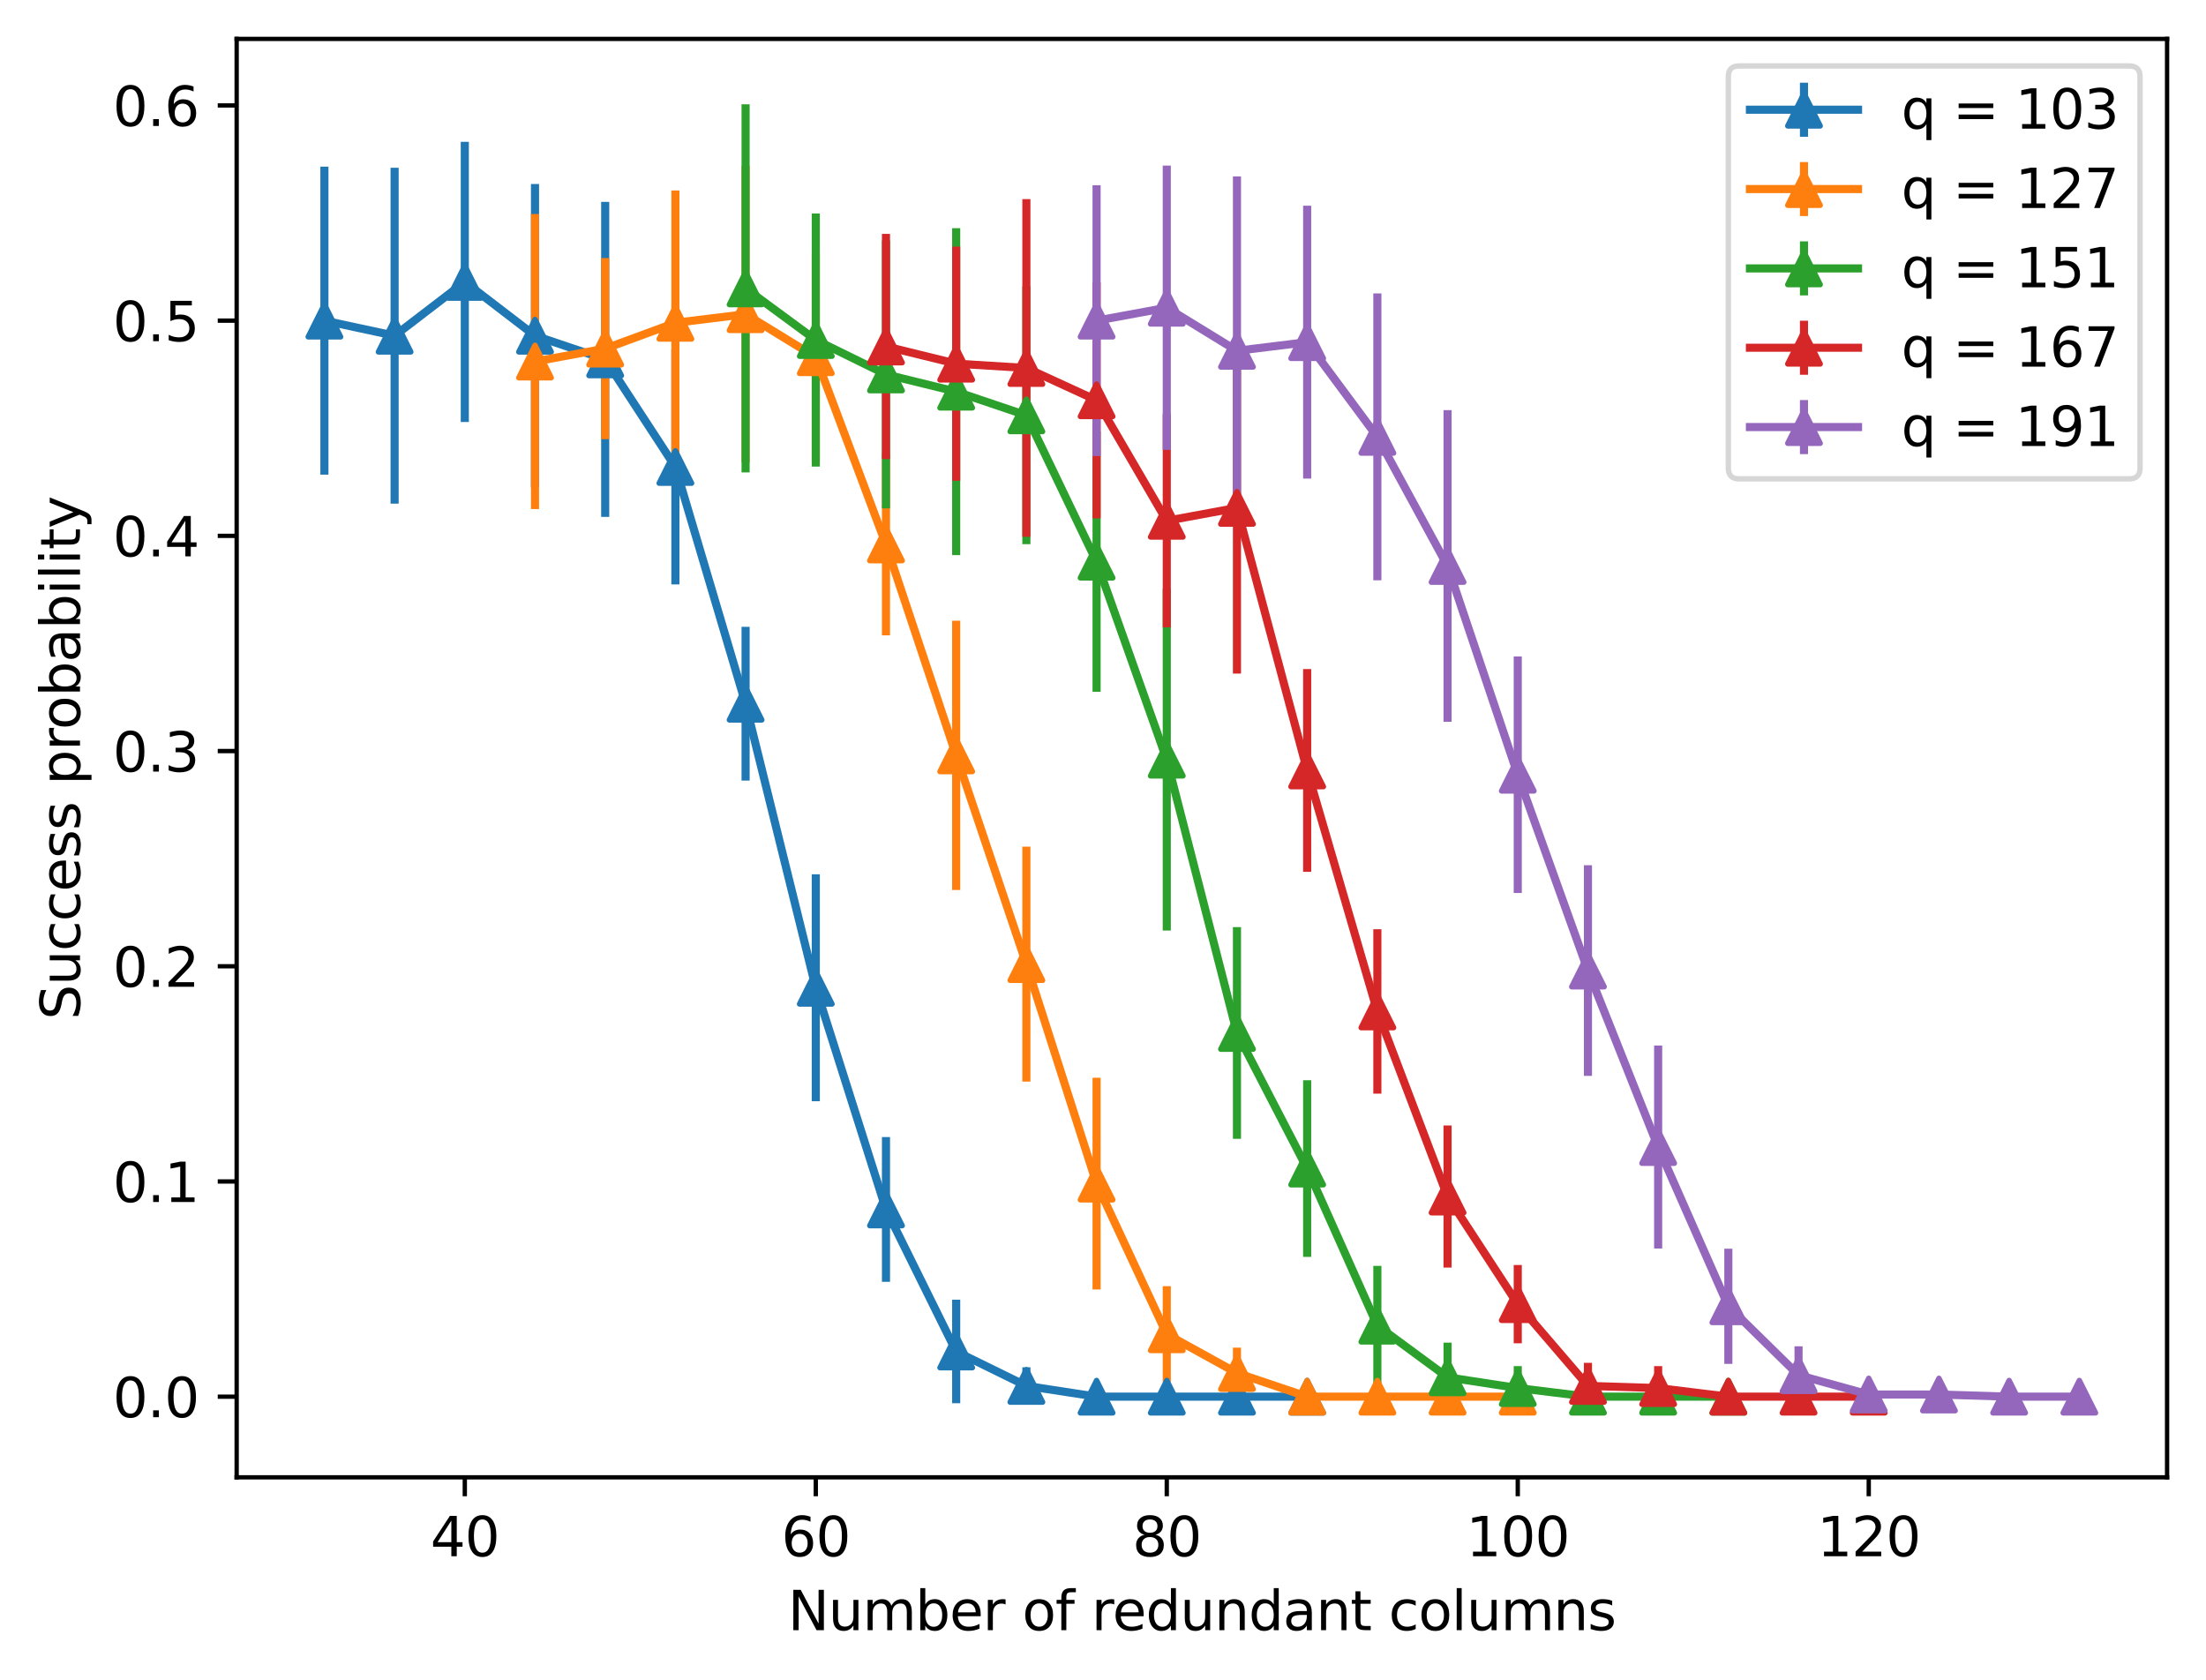 <?xml version="1.0" encoding="utf-8" standalone="no"?>
<!DOCTYPE svg PUBLIC "-//W3C//DTD SVG 1.1//EN"
  "http://www.w3.org/Graphics/SVG/1.1/DTD/svg11.dtd">
<svg xmlns:xlink="http://www.w3.org/1999/xlink" width="408.101pt" height="310.868pt" viewBox="0 0 408.101 310.868" xmlns="http://www.w3.org/2000/svg" version="1.1">
 <defs>
  <style type="text/css">*{stroke-linejoin: round; stroke-linecap: butt}</style>
 </defs>
 <g id="figure_1">
  <g id="patch_1">
   <path d="M 0 310.868 
L 408.101 310.868 
L 408.101 0 
L 0 0 
z
" style="fill: #ffffff"/>
  </g>
  <g id="axes_1">
   <g id="patch_2">
    <path d="M 43.781 273.312 
L 400.901 273.312 
L 400.901 7.2 
L 43.781 7.2 
z
" style="fill: #ffffff"/>
   </g>
   <g id="matplotlib.axis_1">
    <g id="xtick_1">
     <g id="line2d_1">
      <defs>
       <path id="mcae21c40e9" d="M 0 0 
L 0 3.5 
" style="stroke: #000000; stroke-width: 0.8"/>
      </defs>
      <g>
       <use xlink:href="#mcae21c40e9" x="85.986" y="273.312" style="stroke: #000000; stroke-width: 0.8"/>
      </g>
     </g>
     <g id="text_1">
      <!-- 40 -->
      <g transform="translate(79.624 287.91) scale(0.1 -0.1)">
       <defs>
        <path id="DejaVuSans-34" d="M 2419 4116 
L 825 1625 
L 2419 1625 
L 2419 4116 
z
M 2253 4666 
L 3047 4666 
L 3047 1625 
L 3713 1625 
L 3713 1100 
L 3047 1100 
L 3047 0 
L 2419 0 
L 2419 1100 
L 313 1100 
L 313 1709 
L 2253 4666 
z
" transform="scale(0.016)"/>
        <path id="DejaVuSans-30" d="M 2034 4250 
Q 1547 4250 1301 3770 
Q 1056 3291 1056 2328 
Q 1056 1369 1301 889 
Q 1547 409 2034 409 
Q 2525 409 2770 889 
Q 3016 1369 3016 2328 
Q 3016 3291 2770 3770 
Q 2525 4250 2034 4250 
z
M 2034 4750 
Q 2819 4750 3233 4129 
Q 3647 3509 3647 2328 
Q 3647 1150 3233 529 
Q 2819 -91 2034 -91 
Q 1250 -91 836 529 
Q 422 1150 422 2328 
Q 422 3509 836 4129 
Q 1250 4750 2034 4750 
z
" transform="scale(0.016)"/>
       </defs>
       <use xlink:href="#DejaVuSans-34"/>
       <use xlink:href="#DejaVuSans-30" x="63.623"/>
      </g>
     </g>
    </g>
    <g id="xtick_2">
     <g id="line2d_2">
      <g>
       <use xlink:href="#mcae21c40e9" x="150.917" y="273.312" style="stroke: #000000; stroke-width: 0.8"/>
      </g>
     </g>
     <g id="text_2">
      <!-- 60 -->
      <g transform="translate(144.555 287.91) scale(0.1 -0.1)">
       <defs>
        <path id="DejaVuSans-36" d="M 2113 2584 
Q 1688 2584 1439 2293 
Q 1191 2003 1191 1497 
Q 1191 994 1439 701 
Q 1688 409 2113 409 
Q 2538 409 2786 701 
Q 3034 994 3034 1497 
Q 3034 2003 2786 2293 
Q 2538 2584 2113 2584 
z
M 3366 4563 
L 3366 3988 
Q 3128 4100 2886 4159 
Q 2644 4219 2406 4219 
Q 1781 4219 1451 3797 
Q 1122 3375 1075 2522 
Q 1259 2794 1537 2939 
Q 1816 3084 2150 3084 
Q 2853 3084 3261 2657 
Q 3669 2231 3669 1497 
Q 3669 778 3244 343 
Q 2819 -91 2113 -91 
Q 1303 -91 875 529 
Q 447 1150 447 2328 
Q 447 3434 972 4092 
Q 1497 4750 2381 4750 
Q 2619 4750 2861 4703 
Q 3103 4656 3366 4563 
z
" transform="scale(0.016)"/>
       </defs>
       <use xlink:href="#DejaVuSans-36"/>
       <use xlink:href="#DejaVuSans-30" x="63.623"/>
      </g>
     </g>
    </g>
    <g id="xtick_3">
     <g id="line2d_3">
      <g>
       <use xlink:href="#mcae21c40e9" x="215.848" y="273.312" style="stroke: #000000; stroke-width: 0.8"/>
      </g>
     </g>
     <g id="text_3">
      <!-- 80 -->
      <g transform="translate(209.486 287.91) scale(0.1 -0.1)">
       <defs>
        <path id="DejaVuSans-38" d="M 2034 2216 
Q 1584 2216 1326 1975 
Q 1069 1734 1069 1313 
Q 1069 891 1326 650 
Q 1584 409 2034 409 
Q 2484 409 2743 651 
Q 3003 894 3003 1313 
Q 3003 1734 2745 1975 
Q 2488 2216 2034 2216 
z
M 1403 2484 
Q 997 2584 770 2862 
Q 544 3141 544 3541 
Q 544 4100 942 4425 
Q 1341 4750 2034 4750 
Q 2731 4750 3128 4425 
Q 3525 4100 3525 3541 
Q 3525 3141 3298 2862 
Q 3072 2584 2669 2484 
Q 3125 2378 3379 2068 
Q 3634 1759 3634 1313 
Q 3634 634 3220 271 
Q 2806 -91 2034 -91 
Q 1263 -91 848 271 
Q 434 634 434 1313 
Q 434 1759 690 2068 
Q 947 2378 1403 2484 
z
M 1172 3481 
Q 1172 3119 1398 2916 
Q 1625 2713 2034 2713 
Q 2441 2713 2670 2916 
Q 2900 3119 2900 3481 
Q 2900 3844 2670 4047 
Q 2441 4250 2034 4250 
Q 1625 4250 1398 4047 
Q 1172 3844 1172 3481 
z
" transform="scale(0.016)"/>
       </defs>
       <use xlink:href="#DejaVuSans-38"/>
       <use xlink:href="#DejaVuSans-30" x="63.623"/>
      </g>
     </g>
    </g>
    <g id="xtick_4">
     <g id="line2d_4">
      <g>
       <use xlink:href="#mcae21c40e9" x="280.779" y="273.312" style="stroke: #000000; stroke-width: 0.8"/>
      </g>
     </g>
     <g id="text_4">
      <!-- 100 -->
      <g transform="translate(271.235 287.91) scale(0.1 -0.1)">
       <defs>
        <path id="DejaVuSans-31" d="M 794 531 
L 1825 531 
L 1825 4091 
L 703 3866 
L 703 4441 
L 1819 4666 
L 2450 4666 
L 2450 531 
L 3481 531 
L 3481 0 
L 794 0 
L 794 531 
z
" transform="scale(0.016)"/>
       </defs>
       <use xlink:href="#DejaVuSans-31"/>
       <use xlink:href="#DejaVuSans-30" x="63.623"/>
       <use xlink:href="#DejaVuSans-30" x="127.246"/>
      </g>
     </g>
    </g>
    <g id="xtick_5">
     <g id="line2d_5">
      <g>
       <use xlink:href="#mcae21c40e9" x="345.71" y="273.312" style="stroke: #000000; stroke-width: 0.8"/>
      </g>
     </g>
     <g id="text_5">
      <!-- 120 -->
      <g transform="translate(336.166 287.91) scale(0.1 -0.1)">
       <defs>
        <path id="DejaVuSans-32" d="M 1228 531 
L 3431 531 
L 3431 0 
L 469 0 
L 469 531 
Q 828 903 1448 1529 
Q 2069 2156 2228 2338 
Q 2531 2678 2651 2914 
Q 2772 3150 2772 3378 
Q 2772 3750 2511 3984 
Q 2250 4219 1831 4219 
Q 1534 4219 1204 4116 
Q 875 4013 500 3803 
L 500 4441 
Q 881 4594 1212 4672 
Q 1544 4750 1819 4750 
Q 2544 4750 2975 4387 
Q 3406 4025 3406 3419 
Q 3406 3131 3298 2873 
Q 3191 2616 2906 2266 
Q 2828 2175 2409 1742 
Q 1991 1309 1228 531 
z
" transform="scale(0.016)"/>
       </defs>
       <use xlink:href="#DejaVuSans-31"/>
       <use xlink:href="#DejaVuSans-32" x="63.623"/>
       <use xlink:href="#DejaVuSans-30" x="127.246"/>
      </g>
     </g>
    </g>
    <g id="text_6">
     <!-- Number of redundant columns -->
     <g transform="translate(145.76 301.589) scale(0.1 -0.1)">
      <defs>
       <path id="DejaVuSans-4e" d="M 628 4666 
L 1478 4666 
L 3547 763 
L 3547 4666 
L 4159 4666 
L 4159 0 
L 3309 0 
L 1241 3903 
L 1241 0 
L 628 0 
L 628 4666 
z
" transform="scale(0.016)"/>
       <path id="DejaVuSans-75" d="M 544 1381 
L 544 3500 
L 1119 3500 
L 1119 1403 
Q 1119 906 1312 657 
Q 1506 409 1894 409 
Q 2359 409 2629 706 
Q 2900 1003 2900 1516 
L 2900 3500 
L 3475 3500 
L 3475 0 
L 2900 0 
L 2900 538 
Q 2691 219 2414 64 
Q 2138 -91 1772 -91 
Q 1169 -91 856 284 
Q 544 659 544 1381 
z
M 1991 3584 
L 1991 3584 
z
" transform="scale(0.016)"/>
       <path id="DejaVuSans-6d" d="M 3328 2828 
Q 3544 3216 3844 3400 
Q 4144 3584 4550 3584 
Q 5097 3584 5394 3201 
Q 5691 2819 5691 2113 
L 5691 0 
L 5113 0 
L 5113 2094 
Q 5113 2597 4934 2840 
Q 4756 3084 4391 3084 
Q 3944 3084 3684 2787 
Q 3425 2491 3425 1978 
L 3425 0 
L 2847 0 
L 2847 2094 
Q 2847 2600 2669 2842 
Q 2491 3084 2119 3084 
Q 1678 3084 1418 2786 
Q 1159 2488 1159 1978 
L 1159 0 
L 581 0 
L 581 3500 
L 1159 3500 
L 1159 2956 
Q 1356 3278 1631 3431 
Q 1906 3584 2284 3584 
Q 2666 3584 2933 3390 
Q 3200 3197 3328 2828 
z
" transform="scale(0.016)"/>
       <path id="DejaVuSans-62" d="M 3116 1747 
Q 3116 2381 2855 2742 
Q 2594 3103 2138 3103 
Q 1681 3103 1420 2742 
Q 1159 2381 1159 1747 
Q 1159 1113 1420 752 
Q 1681 391 2138 391 
Q 2594 391 2855 752 
Q 3116 1113 3116 1747 
z
M 1159 2969 
Q 1341 3281 1617 3432 
Q 1894 3584 2278 3584 
Q 2916 3584 3314 3078 
Q 3713 2572 3713 1747 
Q 3713 922 3314 415 
Q 2916 -91 2278 -91 
Q 1894 -91 1617 61 
Q 1341 213 1159 525 
L 1159 0 
L 581 0 
L 581 4863 
L 1159 4863 
L 1159 2969 
z
" transform="scale(0.016)"/>
       <path id="DejaVuSans-65" d="M 3597 1894 
L 3597 1613 
L 953 1613 
Q 991 1019 1311 708 
Q 1631 397 2203 397 
Q 2534 397 2845 478 
Q 3156 559 3463 722 
L 3463 178 
Q 3153 47 2828 -22 
Q 2503 -91 2169 -91 
Q 1331 -91 842 396 
Q 353 884 353 1716 
Q 353 2575 817 3079 
Q 1281 3584 2069 3584 
Q 2775 3584 3186 3129 
Q 3597 2675 3597 1894 
z
M 3022 2063 
Q 3016 2534 2758 2815 
Q 2500 3097 2075 3097 
Q 1594 3097 1305 2825 
Q 1016 2553 972 2059 
L 3022 2063 
z
" transform="scale(0.016)"/>
       <path id="DejaVuSans-72" d="M 2631 2963 
Q 2534 3019 2420 3045 
Q 2306 3072 2169 3072 
Q 1681 3072 1420 2755 
Q 1159 2438 1159 1844 
L 1159 0 
L 581 0 
L 581 3500 
L 1159 3500 
L 1159 2956 
Q 1341 3275 1631 3429 
Q 1922 3584 2338 3584 
Q 2397 3584 2469 3576 
Q 2541 3569 2628 3553 
L 2631 2963 
z
" transform="scale(0.016)"/>
       <path id="DejaVuSans-20" transform="scale(0.016)"/>
       <path id="DejaVuSans-6f" d="M 1959 3097 
Q 1497 3097 1228 2736 
Q 959 2375 959 1747 
Q 959 1119 1226 758 
Q 1494 397 1959 397 
Q 2419 397 2687 759 
Q 2956 1122 2956 1747 
Q 2956 2369 2687 2733 
Q 2419 3097 1959 3097 
z
M 1959 3584 
Q 2709 3584 3137 3096 
Q 3566 2609 3566 1747 
Q 3566 888 3137 398 
Q 2709 -91 1959 -91 
Q 1206 -91 779 398 
Q 353 888 353 1747 
Q 353 2609 779 3096 
Q 1206 3584 1959 3584 
z
" transform="scale(0.016)"/>
       <path id="DejaVuSans-66" d="M 2375 4863 
L 2375 4384 
L 1825 4384 
Q 1516 4384 1395 4259 
Q 1275 4134 1275 3809 
L 1275 3500 
L 2222 3500 
L 2222 3053 
L 1275 3053 
L 1275 0 
L 697 0 
L 697 3053 
L 147 3053 
L 147 3500 
L 697 3500 
L 697 3744 
Q 697 4328 969 4595 
Q 1241 4863 1831 4863 
L 2375 4863 
z
" transform="scale(0.016)"/>
       <path id="DejaVuSans-64" d="M 2906 2969 
L 2906 4863 
L 3481 4863 
L 3481 0 
L 2906 0 
L 2906 525 
Q 2725 213 2448 61 
Q 2172 -91 1784 -91 
Q 1150 -91 751 415 
Q 353 922 353 1747 
Q 353 2572 751 3078 
Q 1150 3584 1784 3584 
Q 2172 3584 2448 3432 
Q 2725 3281 2906 2969 
z
M 947 1747 
Q 947 1113 1208 752 
Q 1469 391 1925 391 
Q 2381 391 2643 752 
Q 2906 1113 2906 1747 
Q 2906 2381 2643 2742 
Q 2381 3103 1925 3103 
Q 1469 3103 1208 2742 
Q 947 2381 947 1747 
z
" transform="scale(0.016)"/>
       <path id="DejaVuSans-6e" d="M 3513 2113 
L 3513 0 
L 2938 0 
L 2938 2094 
Q 2938 2591 2744 2837 
Q 2550 3084 2163 3084 
Q 1697 3084 1428 2787 
Q 1159 2491 1159 1978 
L 1159 0 
L 581 0 
L 581 3500 
L 1159 3500 
L 1159 2956 
Q 1366 3272 1645 3428 
Q 1925 3584 2291 3584 
Q 2894 3584 3203 3211 
Q 3513 2838 3513 2113 
z
" transform="scale(0.016)"/>
       <path id="DejaVuSans-61" d="M 2194 1759 
Q 1497 1759 1228 1600 
Q 959 1441 959 1056 
Q 959 750 1161 570 
Q 1363 391 1709 391 
Q 2188 391 2477 730 
Q 2766 1069 2766 1631 
L 2766 1759 
L 2194 1759 
z
M 3341 1997 
L 3341 0 
L 2766 0 
L 2766 531 
Q 2569 213 2275 61 
Q 1981 -91 1556 -91 
Q 1019 -91 701 211 
Q 384 513 384 1019 
Q 384 1609 779 1909 
Q 1175 2209 1959 2209 
L 2766 2209 
L 2766 2266 
Q 2766 2663 2505 2880 
Q 2244 3097 1772 3097 
Q 1472 3097 1187 3025 
Q 903 2953 641 2809 
L 641 3341 
Q 956 3463 1253 3523 
Q 1550 3584 1831 3584 
Q 2591 3584 2966 3190 
Q 3341 2797 3341 1997 
z
" transform="scale(0.016)"/>
       <path id="DejaVuSans-74" d="M 1172 4494 
L 1172 3500 
L 2356 3500 
L 2356 3053 
L 1172 3053 
L 1172 1153 
Q 1172 725 1289 603 
Q 1406 481 1766 481 
L 2356 481 
L 2356 0 
L 1766 0 
Q 1100 0 847 248 
Q 594 497 594 1153 
L 594 3053 
L 172 3053 
L 172 3500 
L 594 3500 
L 594 4494 
L 1172 4494 
z
" transform="scale(0.016)"/>
       <path id="DejaVuSans-63" d="M 3122 3366 
L 3122 2828 
Q 2878 2963 2633 3030 
Q 2388 3097 2138 3097 
Q 1578 3097 1268 2742 
Q 959 2388 959 1747 
Q 959 1106 1268 751 
Q 1578 397 2138 397 
Q 2388 397 2633 464 
Q 2878 531 3122 666 
L 3122 134 
Q 2881 22 2623 -34 
Q 2366 -91 2075 -91 
Q 1284 -91 818 406 
Q 353 903 353 1747 
Q 353 2603 823 3093 
Q 1294 3584 2113 3584 
Q 2378 3584 2631 3529 
Q 2884 3475 3122 3366 
z
" transform="scale(0.016)"/>
       <path id="DejaVuSans-6c" d="M 603 4863 
L 1178 4863 
L 1178 0 
L 603 0 
L 603 4863 
z
" transform="scale(0.016)"/>
       <path id="DejaVuSans-73" d="M 2834 3397 
L 2834 2853 
Q 2591 2978 2328 3040 
Q 2066 3103 1784 3103 
Q 1356 3103 1142 2972 
Q 928 2841 928 2578 
Q 928 2378 1081 2264 
Q 1234 2150 1697 2047 
L 1894 2003 
Q 2506 1872 2764 1633 
Q 3022 1394 3022 966 
Q 3022 478 2636 193 
Q 2250 -91 1575 -91 
Q 1294 -91 989 -36 
Q 684 19 347 128 
L 347 722 
Q 666 556 975 473 
Q 1284 391 1588 391 
Q 1994 391 2212 530 
Q 2431 669 2431 922 
Q 2431 1156 2273 1281 
Q 2116 1406 1581 1522 
L 1381 1569 
Q 847 1681 609 1914 
Q 372 2147 372 2553 
Q 372 3047 722 3315 
Q 1072 3584 1716 3584 
Q 2034 3584 2315 3537 
Q 2597 3491 2834 3397 
z
" transform="scale(0.016)"/>
      </defs>
      <use xlink:href="#DejaVuSans-4e"/>
      <use xlink:href="#DejaVuSans-75" x="74.805"/>
      <use xlink:href="#DejaVuSans-6d" x="138.184"/>
      <use xlink:href="#DejaVuSans-62" x="235.596"/>
      <use xlink:href="#DejaVuSans-65" x="299.072"/>
      <use xlink:href="#DejaVuSans-72" x="360.596"/>
      <use xlink:href="#DejaVuSans-20" x="401.709"/>
      <use xlink:href="#DejaVuSans-6f" x="433.496"/>
      <use xlink:href="#DejaVuSans-66" x="494.678"/>
      <use xlink:href="#DejaVuSans-20" x="529.883"/>
      <use xlink:href="#DejaVuSans-72" x="561.67"/>
      <use xlink:href="#DejaVuSans-65" x="600.533"/>
      <use xlink:href="#DejaVuSans-64" x="662.057"/>
      <use xlink:href="#DejaVuSans-75" x="725.533"/>
      <use xlink:href="#DejaVuSans-6e" x="788.912"/>
      <use xlink:href="#DejaVuSans-64" x="852.291"/>
      <use xlink:href="#DejaVuSans-61" x="915.768"/>
      <use xlink:href="#DejaVuSans-6e" x="977.047"/>
      <use xlink:href="#DejaVuSans-74" x="1040.426"/>
      <use xlink:href="#DejaVuSans-20" x="1079.635"/>
      <use xlink:href="#DejaVuSans-63" x="1111.422"/>
      <use xlink:href="#DejaVuSans-6f" x="1166.402"/>
      <use xlink:href="#DejaVuSans-6c" x="1227.584"/>
      <use xlink:href="#DejaVuSans-75" x="1255.367"/>
      <use xlink:href="#DejaVuSans-6d" x="1318.746"/>
      <use xlink:href="#DejaVuSans-6e" x="1416.158"/>
      <use xlink:href="#DejaVuSans-73" x="1479.537"/>
     </g>
    </g>
   </g>
   <g id="matplotlib.axis_2">
    <g id="ytick_1">
     <g id="line2d_6">
      <defs>
       <path id="m1813eaa387" d="M 0 0 
L -3.5 0 
" style="stroke: #000000; stroke-width: 0.8"/>
      </defs>
      <g>
       <use xlink:href="#m1813eaa387" x="43.781" y="258.392" style="stroke: #000000; stroke-width: 0.8"/>
      </g>
     </g>
     <g id="text_7">
      <!-- 0.0 -->
      <g transform="translate(20.878 262.191) scale(0.1 -0.1)">
       <defs>
        <path id="DejaVuSans-2e" d="M 684 794 
L 1344 794 
L 1344 0 
L 684 0 
L 684 794 
z
" transform="scale(0.016)"/>
       </defs>
       <use xlink:href="#DejaVuSans-30"/>
       <use xlink:href="#DejaVuSans-2e" x="63.623"/>
       <use xlink:href="#DejaVuSans-30" x="95.41"/>
      </g>
     </g>
    </g>
    <g id="ytick_2">
     <g id="line2d_7">
      <g>
       <use xlink:href="#m1813eaa387" x="43.781" y="218.578" style="stroke: #000000; stroke-width: 0.8"/>
      </g>
     </g>
     <g id="text_8">
      <!-- 0.1 -->
      <g transform="translate(20.878 222.377) scale(0.1 -0.1)">
       <use xlink:href="#DejaVuSans-30"/>
       <use xlink:href="#DejaVuSans-2e" x="63.623"/>
       <use xlink:href="#DejaVuSans-31" x="95.41"/>
      </g>
     </g>
    </g>
    <g id="ytick_3">
     <g id="line2d_8">
      <g>
       <use xlink:href="#m1813eaa387" x="43.781" y="178.763" style="stroke: #000000; stroke-width: 0.8"/>
      </g>
     </g>
     <g id="text_9">
      <!-- 0.2 -->
      <g transform="translate(20.878 182.562) scale(0.1 -0.1)">
       <use xlink:href="#DejaVuSans-30"/>
       <use xlink:href="#DejaVuSans-2e" x="63.623"/>
       <use xlink:href="#DejaVuSans-32" x="95.41"/>
      </g>
     </g>
    </g>
    <g id="ytick_4">
     <g id="line2d_9">
      <g>
       <use xlink:href="#m1813eaa387" x="43.781" y="138.949" style="stroke: #000000; stroke-width: 0.8"/>
      </g>
     </g>
     <g id="text_10">
      <!-- 0.3 -->
      <g transform="translate(20.878 142.748) scale(0.1 -0.1)">
       <defs>
        <path id="DejaVuSans-33" d="M 2597 2516 
Q 3050 2419 3304 2112 
Q 3559 1806 3559 1356 
Q 3559 666 3084 287 
Q 2609 -91 1734 -91 
Q 1441 -91 1130 -33 
Q 819 25 488 141 
L 488 750 
Q 750 597 1062 519 
Q 1375 441 1716 441 
Q 2309 441 2620 675 
Q 2931 909 2931 1356 
Q 2931 1769 2642 2001 
Q 2353 2234 1838 2234 
L 1294 2234 
L 1294 2753 
L 1863 2753 
Q 2328 2753 2575 2939 
Q 2822 3125 2822 3475 
Q 2822 3834 2567 4026 
Q 2313 4219 1838 4219 
Q 1578 4219 1281 4162 
Q 984 4106 628 3988 
L 628 4550 
Q 988 4650 1302 4700 
Q 1616 4750 1894 4750 
Q 2613 4750 3031 4423 
Q 3450 4097 3450 3541 
Q 3450 3153 3228 2886 
Q 3006 2619 2597 2516 
z
" transform="scale(0.016)"/>
       </defs>
       <use xlink:href="#DejaVuSans-30"/>
       <use xlink:href="#DejaVuSans-2e" x="63.623"/>
       <use xlink:href="#DejaVuSans-33" x="95.41"/>
      </g>
     </g>
    </g>
    <g id="ytick_5">
     <g id="line2d_10">
      <g>
       <use xlink:href="#m1813eaa387" x="43.781" y="99.135" style="stroke: #000000; stroke-width: 0.8"/>
      </g>
     </g>
     <g id="text_11">
      <!-- 0.4 -->
      <g transform="translate(20.878 102.934) scale(0.1 -0.1)">
       <use xlink:href="#DejaVuSans-30"/>
       <use xlink:href="#DejaVuSans-2e" x="63.623"/>
       <use xlink:href="#DejaVuSans-34" x="95.41"/>
      </g>
     </g>
    </g>
    <g id="ytick_6">
     <g id="line2d_11">
      <g>
       <use xlink:href="#m1813eaa387" x="43.781" y="59.32" style="stroke: #000000; stroke-width: 0.8"/>
      </g>
     </g>
     <g id="text_12">
      <!-- 0.5 -->
      <g transform="translate(20.878 63.12) scale(0.1 -0.1)">
       <defs>
        <path id="DejaVuSans-35" d="M 691 4666 
L 3169 4666 
L 3169 4134 
L 1269 4134 
L 1269 2991 
Q 1406 3038 1543 3061 
Q 1681 3084 1819 3084 
Q 2600 3084 3056 2656 
Q 3513 2228 3513 1497 
Q 3513 744 3044 326 
Q 2575 -91 1722 -91 
Q 1428 -91 1123 -41 
Q 819 9 494 109 
L 494 744 
Q 775 591 1075 516 
Q 1375 441 1709 441 
Q 2250 441 2565 725 
Q 2881 1009 2881 1497 
Q 2881 1984 2565 2268 
Q 2250 2553 1709 2553 
Q 1456 2553 1204 2497 
Q 953 2441 691 2322 
L 691 4666 
z
" transform="scale(0.016)"/>
       </defs>
       <use xlink:href="#DejaVuSans-30"/>
       <use xlink:href="#DejaVuSans-2e" x="63.623"/>
       <use xlink:href="#DejaVuSans-35" x="95.41"/>
      </g>
     </g>
    </g>
    <g id="ytick_7">
     <g id="line2d_12">
      <g>
       <use xlink:href="#m1813eaa387" x="43.781" y="19.506" style="stroke: #000000; stroke-width: 0.8"/>
      </g>
     </g>
     <g id="text_13">
      <!-- 0.6 -->
      <g transform="translate(20.878 23.305) scale(0.1 -0.1)">
       <use xlink:href="#DejaVuSans-30"/>
       <use xlink:href="#DejaVuSans-2e" x="63.623"/>
       <use xlink:href="#DejaVuSans-36" x="95.41"/>
      </g>
     </g>
    </g>
    <g id="text_14">
     <!-- Success probability -->
     <g transform="translate(14.798 188.648) rotate(-90) scale(0.1 -0.1)">
      <defs>
       <path id="DejaVuSans-53" d="M 3425 4513 
L 3425 3897 
Q 3066 4069 2747 4153 
Q 2428 4238 2131 4238 
Q 1616 4238 1336 4038 
Q 1056 3838 1056 3469 
Q 1056 3159 1242 3001 
Q 1428 2844 1947 2747 
L 2328 2669 
Q 3034 2534 3370 2195 
Q 3706 1856 3706 1288 
Q 3706 609 3251 259 
Q 2797 -91 1919 -91 
Q 1588 -91 1214 -16 
Q 841 59 441 206 
L 441 856 
Q 825 641 1194 531 
Q 1563 422 1919 422 
Q 2459 422 2753 634 
Q 3047 847 3047 1241 
Q 3047 1584 2836 1778 
Q 2625 1972 2144 2069 
L 1759 2144 
Q 1053 2284 737 2584 
Q 422 2884 422 3419 
Q 422 4038 858 4394 
Q 1294 4750 2059 4750 
Q 2388 4750 2728 4690 
Q 3069 4631 3425 4513 
z
" transform="scale(0.016)"/>
       <path id="DejaVuSans-70" d="M 1159 525 
L 1159 -1331 
L 581 -1331 
L 581 3500 
L 1159 3500 
L 1159 2969 
Q 1341 3281 1617 3432 
Q 1894 3584 2278 3584 
Q 2916 3584 3314 3078 
Q 3713 2572 3713 1747 
Q 3713 922 3314 415 
Q 2916 -91 2278 -91 
Q 1894 -91 1617 61 
Q 1341 213 1159 525 
z
M 3116 1747 
Q 3116 2381 2855 2742 
Q 2594 3103 2138 3103 
Q 1681 3103 1420 2742 
Q 1159 2381 1159 1747 
Q 1159 1113 1420 752 
Q 1681 391 2138 391 
Q 2594 391 2855 752 
Q 3116 1113 3116 1747 
z
" transform="scale(0.016)"/>
       <path id="DejaVuSans-69" d="M 603 3500 
L 1178 3500 
L 1178 0 
L 603 0 
L 603 3500 
z
M 603 4863 
L 1178 4863 
L 1178 4134 
L 603 4134 
L 603 4863 
z
" transform="scale(0.016)"/>
       <path id="DejaVuSans-79" d="M 2059 -325 
Q 1816 -950 1584 -1140 
Q 1353 -1331 966 -1331 
L 506 -1331 
L 506 -850 
L 844 -850 
Q 1081 -850 1212 -737 
Q 1344 -625 1503 -206 
L 1606 56 
L 191 3500 
L 800 3500 
L 1894 763 
L 2988 3500 
L 3597 3500 
L 2059 -325 
z
" transform="scale(0.016)"/>
      </defs>
      <use xlink:href="#DejaVuSans-53"/>
      <use xlink:href="#DejaVuSans-75" x="63.477"/>
      <use xlink:href="#DejaVuSans-63" x="126.855"/>
      <use xlink:href="#DejaVuSans-63" x="181.836"/>
      <use xlink:href="#DejaVuSans-65" x="236.816"/>
      <use xlink:href="#DejaVuSans-73" x="298.34"/>
      <use xlink:href="#DejaVuSans-73" x="350.439"/>
      <use xlink:href="#DejaVuSans-20" x="402.539"/>
      <use xlink:href="#DejaVuSans-70" x="434.326"/>
      <use xlink:href="#DejaVuSans-72" x="497.803"/>
      <use xlink:href="#DejaVuSans-6f" x="536.666"/>
      <use xlink:href="#DejaVuSans-62" x="597.848"/>
      <use xlink:href="#DejaVuSans-61" x="661.324"/>
      <use xlink:href="#DejaVuSans-62" x="722.604"/>
      <use xlink:href="#DejaVuSans-69" x="786.08"/>
      <use xlink:href="#DejaVuSans-6c" x="813.863"/>
      <use xlink:href="#DejaVuSans-69" x="841.646"/>
      <use xlink:href="#DejaVuSans-74" x="869.43"/>
      <use xlink:href="#DejaVuSans-79" x="908.639"/>
     </g>
    </g>
   </g>
   <g id="LineCollection_1">
    <path d="M 60.014 87.809 
L 60.014 30.832 
" clip-path="url(#pedd6ad6a44)" style="fill: none; stroke: #1f77b4; stroke-width: 1.5"/>
    <path d="M 73 93.18 
L 73 31.034 
" clip-path="url(#pedd6ad6a44)" style="fill: none; stroke: #1f77b4; stroke-width: 1.5"/>
    <path d="M 85.986 78.067 
L 85.986 26.241 
" clip-path="url(#pedd6ad6a44)" style="fill: none; stroke: #1f77b4; stroke-width: 1.5"/>
    <path d="M 98.973 90.179 
L 98.973 34.036 
" clip-path="url(#pedd6ad6a44)" style="fill: none; stroke: #1f77b4; stroke-width: 1.5"/>
    <path d="M 111.959 95.625 
L 111.959 37.349 
" clip-path="url(#pedd6ad6a44)" style="fill: none; stroke: #1f77b4; stroke-width: 1.5"/>
    <path d="M 124.945 108.114 
L 124.945 64.674 
" clip-path="url(#pedd6ad6a44)" style="fill: none; stroke: #1f77b4; stroke-width: 1.5"/>
    <path d="M 137.931 144.412 
L 137.931 115.968 
" clip-path="url(#pedd6ad6a44)" style="fill: none; stroke: #1f77b4; stroke-width: 1.5"/>
    <path d="M 150.917 203.737 
L 150.917 161.752 
" clip-path="url(#pedd6ad6a44)" style="fill: none; stroke: #1f77b4; stroke-width: 1.5"/>
    <path d="M 163.903 237.143 
L 163.903 210.364 
" clip-path="url(#pedd6ad6a44)" style="fill: none; stroke: #1f77b4; stroke-width: 1.5"/>
    <path d="M 176.89 259.611 
L 176.89 240.451 
" clip-path="url(#pedd6ad6a44)" style="fill: none; stroke: #1f77b4; stroke-width: 1.5"/>
    <path d="M 189.876 259.849 
L 189.876 252.953 
" clip-path="url(#pedd6ad6a44)" style="fill: none; stroke: #1f77b4; stroke-width: 1.5"/>
    <path d="M 202.862 258.392 
L 202.862 258.392 
" clip-path="url(#pedd6ad6a44)" style="fill: none; stroke: #1f77b4; stroke-width: 1.5"/>
    <path d="M 215.848 258.392 
L 215.848 258.392 
" clip-path="url(#pedd6ad6a44)" style="fill: none; stroke: #1f77b4; stroke-width: 1.5"/>
    <path d="M 228.834 258.392 
L 228.834 258.392 
" clip-path="url(#pedd6ad6a44)" style="fill: none; stroke: #1f77b4; stroke-width: 1.5"/>
    <path d="M 241.821 258.392 
L 241.821 258.392 
" clip-path="url(#pedd6ad6a44)" style="fill: none; stroke: #1f77b4; stroke-width: 1.5"/>
   </g>
   <g id="LineCollection_2">
    <path d="M 98.973 94.178 
L 98.973 39.593 
" clip-path="url(#pedd6ad6a44)" style="fill: none; stroke: #ff7f0e; stroke-width: 1.5"/>
    <path d="M 111.959 81.251 
L 111.959 47.741 
" clip-path="url(#pedd6ad6a44)" style="fill: none; stroke: #ff7f0e; stroke-width: 1.5"/>
    <path d="M 124.945 84.194 
L 124.945 35.243 
" clip-path="url(#pedd6ad6a44)" style="fill: none; stroke: #ff7f0e; stroke-width: 1.5"/>
    <path d="M 137.931 85.511 
L 137.931 30.741 
" clip-path="url(#pedd6ad6a44)" style="fill: none; stroke: #ff7f0e; stroke-width: 1.5"/>
    <path d="M 150.917 85.311 
L 150.917 46.866 
" clip-path="url(#pedd6ad6a44)" style="fill: none; stroke: #ff7f0e; stroke-width: 1.5"/>
    <path d="M 163.903 117.544 
L 163.903 83.911 
" clip-path="url(#pedd6ad6a44)" style="fill: none; stroke: #ff7f0e; stroke-width: 1.5"/>
    <path d="M 176.89 164.66 
L 176.89 114.83 
" clip-path="url(#pedd6ad6a44)" style="fill: none; stroke: #ff7f0e; stroke-width: 1.5"/>
    <path d="M 189.876 200.096 
L 189.876 156.634 
" clip-path="url(#pedd6ad6a44)" style="fill: none; stroke: #ff7f0e; stroke-width: 1.5"/>
    <path d="M 202.862 238.558 
L 202.862 199.394 
" clip-path="url(#pedd6ad6a44)" style="fill: none; stroke: #ff7f0e; stroke-width: 1.5"/>
    <path d="M 215.848 255.739 
L 215.848 237.952 
" clip-path="url(#pedd6ad6a44)" style="fill: none; stroke: #ff7f0e; stroke-width: 1.5"/>
    <path d="M 228.834 258.706 
L 228.834 249.318 
" clip-path="url(#pedd6ad6a44)" style="fill: none; stroke: #ff7f0e; stroke-width: 1.5"/>
    <path d="M 241.821 258.392 
L 241.821 258.392 
" clip-path="url(#pedd6ad6a44)" style="fill: none; stroke: #ff7f0e; stroke-width: 1.5"/>
    <path d="M 254.807 258.392 
L 254.807 258.392 
" clip-path="url(#pedd6ad6a44)" style="fill: none; stroke: #ff7f0e; stroke-width: 1.5"/>
    <path d="M 267.793 258.392 
L 267.793 258.392 
" clip-path="url(#pedd6ad6a44)" style="fill: none; stroke: #ff7f0e; stroke-width: 1.5"/>
    <path d="M 280.779 258.392 
L 280.779 258.392 
" clip-path="url(#pedd6ad6a44)" style="fill: none; stroke: #ff7f0e; stroke-width: 1.5"/>
   </g>
   <g id="LineCollection_3">
    <path d="M 137.931 87.401 
L 137.931 19.296 
" clip-path="url(#pedd6ad6a44)" style="fill: none; stroke: #2ca02c; stroke-width: 1.5"/>
    <path d="M 150.917 86.32 
L 150.917 39.488 
" clip-path="url(#pedd6ad6a44)" style="fill: none; stroke: #2ca02c; stroke-width: 1.5"/>
    <path d="M 163.903 94.058 
L 163.903 44.49 
" clip-path="url(#pedd6ad6a44)" style="fill: none; stroke: #2ca02c; stroke-width: 1.5"/>
    <path d="M 176.89 102.705 
L 176.89 42.213 
" clip-path="url(#pedd6ad6a44)" style="fill: none; stroke: #2ca02c; stroke-width: 1.5"/>
    <path d="M 189.876 100.674 
L 189.876 53.003 
" clip-path="url(#pedd6ad6a44)" style="fill: none; stroke: #2ca02c; stroke-width: 1.5"/>
    <path d="M 202.862 127.986 
L 202.862 79.839 
" clip-path="url(#pedd6ad6a44)" style="fill: none; stroke: #2ca02c; stroke-width: 1.5"/>
    <path d="M 215.848 172.153 
L 215.848 108.93 
" clip-path="url(#pedd6ad6a44)" style="fill: none; stroke: #2ca02c; stroke-width: 1.5"/>
    <path d="M 228.834 210.688 
L 228.834 171.524 
" clip-path="url(#pedd6ad6a44)" style="fill: none; stroke: #2ca02c; stroke-width: 1.5"/>
    <path d="M 241.821 232.527 
L 241.821 199.85 
" clip-path="url(#pedd6ad6a44)" style="fill: none; stroke: #2ca02c; stroke-width: 1.5"/>
    <path d="M 254.807 256.308 
L 254.807 234.198 
" clip-path="url(#pedd6ad6a44)" style="fill: none; stroke: #2ca02c; stroke-width: 1.5"/>
    <path d="M 267.793 261.216 
L 267.793 248.401 
" clip-path="url(#pedd6ad6a44)" style="fill: none; stroke: #2ca02c; stroke-width: 1.5"/>
    <path d="M 280.779 260.859 
L 280.779 252.739 
" clip-path="url(#pedd6ad6a44)" style="fill: none; stroke: #2ca02c; stroke-width: 1.5"/>
    <path d="M 293.765 258.392 
L 293.765 258.392 
" clip-path="url(#pedd6ad6a44)" style="fill: none; stroke: #2ca02c; stroke-width: 1.5"/>
    <path d="M 306.751 258.392 
L 306.751 258.392 
" clip-path="url(#pedd6ad6a44)" style="fill: none; stroke: #2ca02c; stroke-width: 1.5"/>
    <path d="M 319.738 258.392 
L 319.738 258.392 
" clip-path="url(#pedd6ad6a44)" style="fill: none; stroke: #2ca02c; stroke-width: 1.5"/>
   </g>
   <g id="LineCollection_4">
    <path d="M 163.903 84.924 
L 163.903 43.273 
" clip-path="url(#pedd6ad6a44)" style="fill: none; stroke: #d62728; stroke-width: 1.5"/>
    <path d="M 176.89 88.945 
L 176.89 45.622 
" clip-path="url(#pedd6ad6a44)" style="fill: none; stroke: #d62728; stroke-width: 1.5"/>
    <path d="M 189.876 99.318 
L 189.876 36.841 
" clip-path="url(#pedd6ad6a44)" style="fill: none; stroke: #d62728; stroke-width: 1.5"/>
    <path d="M 202.862 95.899 
L 202.862 52.205 
" clip-path="url(#pedd6ad6a44)" style="fill: none; stroke: #d62728; stroke-width: 1.5"/>
    <path d="M 215.848 116.059 
L 215.848 76.637 
" clip-path="url(#pedd6ad6a44)" style="fill: none; stroke: #d62728; stroke-width: 1.5"/>
    <path d="M 228.834 124.621 
L 228.834 63.297 
" clip-path="url(#pedd6ad6a44)" style="fill: none; stroke: #d62728; stroke-width: 1.5"/>
    <path d="M 241.821 161.287 
L 241.821 123.777 
" clip-path="url(#pedd6ad6a44)" style="fill: none; stroke: #d62728; stroke-width: 1.5"/>
    <path d="M 254.807 202.332 
L 254.807 171.916 
" clip-path="url(#pedd6ad6a44)" style="fill: none; stroke: #d62728; stroke-width: 1.5"/>
    <path d="M 267.793 234.515 
L 267.793 208.214 
" clip-path="url(#pedd6ad6a44)" style="fill: none; stroke: #d62728; stroke-width: 1.5"/>
    <path d="M 280.779 248.515 
L 280.779 234.028 
" clip-path="url(#pedd6ad6a44)" style="fill: none; stroke: #d62728; stroke-width: 1.5"/>
    <path d="M 293.765 260.671 
L 293.765 252.131 
" clip-path="url(#pedd6ad6a44)" style="fill: none; stroke: #d62728; stroke-width: 1.5"/>
    <path d="M 306.751 260.859 
L 306.751 252.739 
" clip-path="url(#pedd6ad6a44)" style="fill: none; stroke: #d62728; stroke-width: 1.5"/>
    <path d="M 319.738 258.392 
L 319.738 258.392 
" clip-path="url(#pedd6ad6a44)" style="fill: none; stroke: #d62728; stroke-width: 1.5"/>
    <path d="M 332.724 258.392 
L 332.724 258.392 
" clip-path="url(#pedd6ad6a44)" style="fill: none; stroke: #d62728; stroke-width: 1.5"/>
    <path d="M 345.71 258.392 
L 345.71 258.392 
" clip-path="url(#pedd6ad6a44)" style="fill: none; stroke: #d62728; stroke-width: 1.5"/>
   </g>
   <g id="LineCollection_5">
    <path d="M 202.862 84.375 
L 202.862 34.266 
" clip-path="url(#pedd6ad6a44)" style="fill: none; stroke: #9467bd; stroke-width: 1.5"/>
    <path d="M 215.848 83.233 
L 215.848 30.63 
" clip-path="url(#pedd6ad6a44)" style="fill: none; stroke: #9467bd; stroke-width: 1.5"/>
    <path d="M 228.834 97.151 
L 228.834 32.637 
" clip-path="url(#pedd6ad6a44)" style="fill: none; stroke: #9467bd; stroke-width: 1.5"/>
    <path d="M 241.821 88.545 
L 241.821 38.058 
" clip-path="url(#pedd6ad6a44)" style="fill: none; stroke: #9467bd; stroke-width: 1.5"/>
    <path d="M 254.807 107.362 
L 254.807 54.279 
" clip-path="url(#pedd6ad6a44)" style="fill: none; stroke: #9467bd; stroke-width: 1.5"/>
    <path d="M 267.793 133.54 
L 267.793 75.877 
" clip-path="url(#pedd6ad6a44)" style="fill: none; stroke: #9467bd; stroke-width: 1.5"/>
    <path d="M 280.779 165.205 
L 280.779 121.452 
" clip-path="url(#pedd6ad6a44)" style="fill: none; stroke: #9467bd; stroke-width: 1.5"/>
    <path d="M 293.765 199.048 
L 293.765 160.071 
" clip-path="url(#pedd6ad6a44)" style="fill: none; stroke: #9467bd; stroke-width: 1.5"/>
    <path d="M 306.751 230.983 
L 306.751 193.431 
" clip-path="url(#pedd6ad6a44)" style="fill: none; stroke: #9467bd; stroke-width: 1.5"/>
    <path d="M 319.738 252.323 
L 319.738 231.016 
" clip-path="url(#pedd6ad6a44)" style="fill: none; stroke: #9467bd; stroke-width: 1.5"/>
    <path d="M 332.724 259.752 
L 332.724 249.069 
" clip-path="url(#pedd6ad6a44)" style="fill: none; stroke: #9467bd; stroke-width: 1.5"/>
    <path d="M 345.71 259.729 
L 345.71 256.258 
" clip-path="url(#pedd6ad6a44)" style="fill: none; stroke: #9467bd; stroke-width: 1.5"/>
    <path d="M 358.696 259.729 
L 358.696 256.258 
" clip-path="url(#pedd6ad6a44)" style="fill: none; stroke: #9467bd; stroke-width: 1.5"/>
    <path d="M 371.682 258.392 
L 371.682 258.392 
" clip-path="url(#pedd6ad6a44)" style="fill: none; stroke: #9467bd; stroke-width: 1.5"/>
    <path d="M 384.669 258.392 
L 384.669 258.392 
" clip-path="url(#pedd6ad6a44)" style="fill: none; stroke: #9467bd; stroke-width: 1.5"/>
   </g>
   <g id="line2d_13">
    <path d="M 60.014 59.32 
L 73 62.107 
L 85.986 52.154 
L 98.973 62.107 
L 111.959 66.487 
L 124.945 86.394 
L 137.931 130.19 
L 150.917 182.745 
L 163.903 223.753 
L 176.89 250.031 
L 189.876 256.401 
L 202.862 258.392 
L 215.848 258.392 
L 228.834 258.392 
L 241.821 258.392 
" clip-path="url(#pedd6ad6a44)" style="fill: none; stroke: #1f77b4; stroke-width: 1.5; stroke-linecap: square"/>
    <defs>
     <path id="m721f6c0755" d="M 0 -3 
L -3 3 
L 3 3 
z
" style="stroke: #1f77b4; stroke-linejoin: miter"/>
    </defs>
    <g clip-path="url(#pedd6ad6a44)">
     <use xlink:href="#m721f6c0755" x="60.014" y="59.32" style="fill: #1f77b4; stroke: #1f77b4; stroke-linejoin: miter"/>
     <use xlink:href="#m721f6c0755" x="73" y="62.107" style="fill: #1f77b4; stroke: #1f77b4; stroke-linejoin: miter"/>
     <use xlink:href="#m721f6c0755" x="85.986" y="52.154" style="fill: #1f77b4; stroke: #1f77b4; stroke-linejoin: miter"/>
     <use xlink:href="#m721f6c0755" x="98.973" y="62.107" style="fill: #1f77b4; stroke: #1f77b4; stroke-linejoin: miter"/>
     <use xlink:href="#m721f6c0755" x="111.959" y="66.487" style="fill: #1f77b4; stroke: #1f77b4; stroke-linejoin: miter"/>
     <use xlink:href="#m721f6c0755" x="124.945" y="86.394" style="fill: #1f77b4; stroke: #1f77b4; stroke-linejoin: miter"/>
     <use xlink:href="#m721f6c0755" x="137.931" y="130.19" style="fill: #1f77b4; stroke: #1f77b4; stroke-linejoin: miter"/>
     <use xlink:href="#m721f6c0755" x="150.917" y="182.745" style="fill: #1f77b4; stroke: #1f77b4; stroke-linejoin: miter"/>
     <use xlink:href="#m721f6c0755" x="163.903" y="223.753" style="fill: #1f77b4; stroke: #1f77b4; stroke-linejoin: miter"/>
     <use xlink:href="#m721f6c0755" x="176.89" y="250.031" style="fill: #1f77b4; stroke: #1f77b4; stroke-linejoin: miter"/>
     <use xlink:href="#m721f6c0755" x="189.876" y="256.401" style="fill: #1f77b4; stroke: #1f77b4; stroke-linejoin: miter"/>
     <use xlink:href="#m721f6c0755" x="202.862" y="258.392" style="fill: #1f77b4; stroke: #1f77b4; stroke-linejoin: miter"/>
     <use xlink:href="#m721f6c0755" x="215.848" y="258.392" style="fill: #1f77b4; stroke: #1f77b4; stroke-linejoin: miter"/>
     <use xlink:href="#m721f6c0755" x="228.834" y="258.392" style="fill: #1f77b4; stroke: #1f77b4; stroke-linejoin: miter"/>
     <use xlink:href="#m721f6c0755" x="241.821" y="258.392" style="fill: #1f77b4; stroke: #1f77b4; stroke-linejoin: miter"/>
    </g>
   </g>
   <g id="line2d_14">
    <path d="M 98.973 66.885 
L 111.959 64.496 
L 124.945 59.719 
L 137.931 58.126 
L 150.917 66.089 
L 163.903 100.727 
L 176.89 139.745 
L 189.876 178.365 
L 202.862 218.976 
L 215.848 246.846 
L 228.834 254.012 
L 241.821 258.392 
L 254.807 258.392 
L 267.793 258.392 
L 280.779 258.392 
" clip-path="url(#pedd6ad6a44)" style="fill: none; stroke: #ff7f0e; stroke-width: 1.5; stroke-linecap: square"/>
    <defs>
     <path id="m82eac38fb4" d="M 0 -3 
L -3 3 
L 3 3 
z
" style="stroke: #ff7f0e; stroke-linejoin: miter"/>
    </defs>
    <g clip-path="url(#pedd6ad6a44)">
     <use xlink:href="#m82eac38fb4" x="98.973" y="66.885" style="fill: #ff7f0e; stroke: #ff7f0e; stroke-linejoin: miter"/>
     <use xlink:href="#m82eac38fb4" x="111.959" y="64.496" style="fill: #ff7f0e; stroke: #ff7f0e; stroke-linejoin: miter"/>
     <use xlink:href="#m82eac38fb4" x="124.945" y="59.719" style="fill: #ff7f0e; stroke: #ff7f0e; stroke-linejoin: miter"/>
     <use xlink:href="#m82eac38fb4" x="137.931" y="58.126" style="fill: #ff7f0e; stroke: #ff7f0e; stroke-linejoin: miter"/>
     <use xlink:href="#m82eac38fb4" x="150.917" y="66.089" style="fill: #ff7f0e; stroke: #ff7f0e; stroke-linejoin: miter"/>
     <use xlink:href="#m82eac38fb4" x="163.903" y="100.727" style="fill: #ff7f0e; stroke: #ff7f0e; stroke-linejoin: miter"/>
     <use xlink:href="#m82eac38fb4" x="176.89" y="139.745" style="fill: #ff7f0e; stroke: #ff7f0e; stroke-linejoin: miter"/>
     <use xlink:href="#m82eac38fb4" x="189.876" y="178.365" style="fill: #ff7f0e; stroke: #ff7f0e; stroke-linejoin: miter"/>
     <use xlink:href="#m82eac38fb4" x="202.862" y="218.976" style="fill: #ff7f0e; stroke: #ff7f0e; stroke-linejoin: miter"/>
     <use xlink:href="#m82eac38fb4" x="215.848" y="246.846" style="fill: #ff7f0e; stroke: #ff7f0e; stroke-linejoin: miter"/>
     <use xlink:href="#m82eac38fb4" x="228.834" y="254.012" style="fill: #ff7f0e; stroke: #ff7f0e; stroke-linejoin: miter"/>
     <use xlink:href="#m82eac38fb4" x="241.821" y="258.392" style="fill: #ff7f0e; stroke: #ff7f0e; stroke-linejoin: miter"/>
     <use xlink:href="#m82eac38fb4" x="254.807" y="258.392" style="fill: #ff7f0e; stroke: #ff7f0e; stroke-linejoin: miter"/>
     <use xlink:href="#m82eac38fb4" x="267.793" y="258.392" style="fill: #ff7f0e; stroke: #ff7f0e; stroke-linejoin: miter"/>
     <use xlink:href="#m82eac38fb4" x="280.779" y="258.392" style="fill: #ff7f0e; stroke: #ff7f0e; stroke-linejoin: miter"/>
    </g>
   </g>
   <g id="line2d_15">
    <path d="M 137.931 53.348 
L 150.917 62.904 
L 163.903 69.274 
L 176.89 72.459 
L 189.876 76.839 
L 202.862 103.912 
L 215.848 140.542 
L 228.834 191.106 
L 241.821 216.189 
L 254.807 245.253 
L 267.793 254.808 
L 280.779 256.799 
L 293.765 258.392 
L 306.751 258.392 
L 319.738 258.392 
" clip-path="url(#pedd6ad6a44)" style="fill: none; stroke: #2ca02c; stroke-width: 1.5; stroke-linecap: square"/>
    <defs>
     <path id="mf33d603bc5" d="M 0 -3 
L -3 3 
L 3 3 
z
" style="stroke: #2ca02c; stroke-linejoin: miter"/>
    </defs>
    <g clip-path="url(#pedd6ad6a44)">
     <use xlink:href="#mf33d603bc5" x="137.931" y="53.348" style="fill: #2ca02c; stroke: #2ca02c; stroke-linejoin: miter"/>
     <use xlink:href="#mf33d603bc5" x="150.917" y="62.904" style="fill: #2ca02c; stroke: #2ca02c; stroke-linejoin: miter"/>
     <use xlink:href="#mf33d603bc5" x="163.903" y="69.274" style="fill: #2ca02c; stroke: #2ca02c; stroke-linejoin: miter"/>
     <use xlink:href="#mf33d603bc5" x="176.89" y="72.459" style="fill: #2ca02c; stroke: #2ca02c; stroke-linejoin: miter"/>
     <use xlink:href="#mf33d603bc5" x="189.876" y="76.839" style="fill: #2ca02c; stroke: #2ca02c; stroke-linejoin: miter"/>
     <use xlink:href="#mf33d603bc5" x="202.862" y="103.912" style="fill: #2ca02c; stroke: #2ca02c; stroke-linejoin: miter"/>
     <use xlink:href="#mf33d603bc5" x="215.848" y="140.542" style="fill: #2ca02c; stroke: #2ca02c; stroke-linejoin: miter"/>
     <use xlink:href="#mf33d603bc5" x="228.834" y="191.106" style="fill: #2ca02c; stroke: #2ca02c; stroke-linejoin: miter"/>
     <use xlink:href="#mf33d603bc5" x="241.821" y="216.189" style="fill: #2ca02c; stroke: #2ca02c; stroke-linejoin: miter"/>
     <use xlink:href="#mf33d603bc5" x="254.807" y="245.253" style="fill: #2ca02c; stroke: #2ca02c; stroke-linejoin: miter"/>
     <use xlink:href="#mf33d603bc5" x="267.793" y="254.808" style="fill: #2ca02c; stroke: #2ca02c; stroke-linejoin: miter"/>
     <use xlink:href="#mf33d603bc5" x="280.779" y="256.799" style="fill: #2ca02c; stroke: #2ca02c; stroke-linejoin: miter"/>
     <use xlink:href="#mf33d603bc5" x="293.765" y="258.392" style="fill: #2ca02c; stroke: #2ca02c; stroke-linejoin: miter"/>
     <use xlink:href="#mf33d603bc5" x="306.751" y="258.392" style="fill: #2ca02c; stroke: #2ca02c; stroke-linejoin: miter"/>
     <use xlink:href="#mf33d603bc5" x="319.738" y="258.392" style="fill: #2ca02c; stroke: #2ca02c; stroke-linejoin: miter"/>
    </g>
   </g>
   <g id="line2d_16">
    <path d="M 163.903 64.098 
L 176.89 67.283 
L 189.876 68.08 
L 202.862 74.052 
L 215.848 96.348 
L 228.834 93.959 
L 241.821 142.532 
L 254.807 187.124 
L 267.793 221.365 
L 280.779 241.272 
L 293.765 256.401 
L 306.751 256.799 
L 319.738 258.392 
L 332.724 258.392 
L 345.71 258.392 
" clip-path="url(#pedd6ad6a44)" style="fill: none; stroke: #d62728; stroke-width: 1.5; stroke-linecap: square"/>
    <defs>
     <path id="md8feabc80f" d="M 0 -3 
L -3 3 
L 3 3 
z
" style="stroke: #d62728; stroke-linejoin: miter"/>
    </defs>
    <g clip-path="url(#pedd6ad6a44)">
     <use xlink:href="#md8feabc80f" x="163.903" y="64.098" style="fill: #d62728; stroke: #d62728; stroke-linejoin: miter"/>
     <use xlink:href="#md8feabc80f" x="176.89" y="67.283" style="fill: #d62728; stroke: #d62728; stroke-linejoin: miter"/>
     <use xlink:href="#md8feabc80f" x="189.876" y="68.08" style="fill: #d62728; stroke: #d62728; stroke-linejoin: miter"/>
     <use xlink:href="#md8feabc80f" x="202.862" y="74.052" style="fill: #d62728; stroke: #d62728; stroke-linejoin: miter"/>
     <use xlink:href="#md8feabc80f" x="215.848" y="96.348" style="fill: #d62728; stroke: #d62728; stroke-linejoin: miter"/>
     <use xlink:href="#md8feabc80f" x="228.834" y="93.959" style="fill: #d62728; stroke: #d62728; stroke-linejoin: miter"/>
     <use xlink:href="#md8feabc80f" x="241.821" y="142.532" style="fill: #d62728; stroke: #d62728; stroke-linejoin: miter"/>
     <use xlink:href="#md8feabc80f" x="254.807" y="187.124" style="fill: #d62728; stroke: #d62728; stroke-linejoin: miter"/>
     <use xlink:href="#md8feabc80f" x="267.793" y="221.365" style="fill: #d62728; stroke: #d62728; stroke-linejoin: miter"/>
     <use xlink:href="#md8feabc80f" x="280.779" y="241.272" style="fill: #d62728; stroke: #d62728; stroke-linejoin: miter"/>
     <use xlink:href="#md8feabc80f" x="293.765" y="256.401" style="fill: #d62728; stroke: #d62728; stroke-linejoin: miter"/>
     <use xlink:href="#md8feabc80f" x="306.751" y="256.799" style="fill: #d62728; stroke: #d62728; stroke-linejoin: miter"/>
     <use xlink:href="#md8feabc80f" x="319.738" y="258.392" style="fill: #d62728; stroke: #d62728; stroke-linejoin: miter"/>
     <use xlink:href="#md8feabc80f" x="332.724" y="258.392" style="fill: #d62728; stroke: #d62728; stroke-linejoin: miter"/>
     <use xlink:href="#md8feabc80f" x="345.71" y="258.392" style="fill: #d62728; stroke: #d62728; stroke-linejoin: miter"/>
    </g>
   </g>
   <g id="line2d_17">
    <path d="M 202.862 59.32 
L 215.848 56.932 
L 228.834 64.894 
L 241.821 63.302 
L 254.807 80.82 
L 267.793 104.709 
L 280.779 143.329 
L 293.765 179.56 
L 306.751 212.207 
L 319.738 241.67 
L 332.724 254.41 
L 345.71 257.994 
L 358.696 257.994 
L 371.682 258.392 
L 384.669 258.392 
" clip-path="url(#pedd6ad6a44)" style="fill: none; stroke: #9467bd; stroke-width: 1.5; stroke-linecap: square"/>
    <defs>
     <path id="m48df948127" d="M 0 -3 
L -3 3 
L 3 3 
z
" style="stroke: #9467bd; stroke-linejoin: miter"/>
    </defs>
    <g clip-path="url(#pedd6ad6a44)">
     <use xlink:href="#m48df948127" x="202.862" y="59.32" style="fill: #9467bd; stroke: #9467bd; stroke-linejoin: miter"/>
     <use xlink:href="#m48df948127" x="215.848" y="56.932" style="fill: #9467bd; stroke: #9467bd; stroke-linejoin: miter"/>
     <use xlink:href="#m48df948127" x="228.834" y="64.894" style="fill: #9467bd; stroke: #9467bd; stroke-linejoin: miter"/>
     <use xlink:href="#m48df948127" x="241.821" y="63.302" style="fill: #9467bd; stroke: #9467bd; stroke-linejoin: miter"/>
     <use xlink:href="#m48df948127" x="254.807" y="80.82" style="fill: #9467bd; stroke: #9467bd; stroke-linejoin: miter"/>
     <use xlink:href="#m48df948127" x="267.793" y="104.709" style="fill: #9467bd; stroke: #9467bd; stroke-linejoin: miter"/>
     <use xlink:href="#m48df948127" x="280.779" y="143.329" style="fill: #9467bd; stroke: #9467bd; stroke-linejoin: miter"/>
     <use xlink:href="#m48df948127" x="293.765" y="179.56" style="fill: #9467bd; stroke: #9467bd; stroke-linejoin: miter"/>
     <use xlink:href="#m48df948127" x="306.751" y="212.207" style="fill: #9467bd; stroke: #9467bd; stroke-linejoin: miter"/>
     <use xlink:href="#m48df948127" x="319.738" y="241.67" style="fill: #9467bd; stroke: #9467bd; stroke-linejoin: miter"/>
     <use xlink:href="#m48df948127" x="332.724" y="254.41" style="fill: #9467bd; stroke: #9467bd; stroke-linejoin: miter"/>
     <use xlink:href="#m48df948127" x="345.71" y="257.994" style="fill: #9467bd; stroke: #9467bd; stroke-linejoin: miter"/>
     <use xlink:href="#m48df948127" x="358.696" y="257.994" style="fill: #9467bd; stroke: #9467bd; stroke-linejoin: miter"/>
     <use xlink:href="#m48df948127" x="371.682" y="258.392" style="fill: #9467bd; stroke: #9467bd; stroke-linejoin: miter"/>
     <use xlink:href="#m48df948127" x="384.669" y="258.392" style="fill: #9467bd; stroke: #9467bd; stroke-linejoin: miter"/>
    </g>
   </g>
   <g id="patch_3">
    <path d="M 43.781 273.312 
L 43.781 7.2 
" style="fill: none; stroke: #000000; stroke-width: 0.8; stroke-linejoin: miter; stroke-linecap: square"/>
   </g>
   <g id="patch_4">
    <path d="M 400.901 273.312 
L 400.901 7.2 
" style="fill: none; stroke: #000000; stroke-width: 0.8; stroke-linejoin: miter; stroke-linecap: square"/>
   </g>
   <g id="patch_5">
    <path d="M 43.781 273.312 
L 400.901 273.312 
" style="fill: none; stroke: #000000; stroke-width: 0.8; stroke-linejoin: miter; stroke-linecap: square"/>
   </g>
   <g id="patch_6">
    <path d="M 43.781 7.2 
L 400.901 7.2 
" style="fill: none; stroke: #000000; stroke-width: 0.8; stroke-linejoin: miter; stroke-linecap: square"/>
   </g>
   <g id="legend_1">
    <g id="patch_7">
     <path d="M 321.729 88.591 
L 393.901 88.591 
Q 395.901 88.591 395.901 86.591 
L 395.901 14.2 
Q 395.901 12.2 393.901 12.2 
L 321.729 12.2 
Q 319.729 12.2 319.729 14.2 
L 319.729 86.591 
Q 319.729 88.591 321.729 88.591 
z
" style="fill: #ffffff; opacity: 0.8; stroke: #cccccc; stroke-linejoin: miter"/>
    </g>
    <g id="LineCollection_6">
     <path d="M 333.729 25.298 
L 333.729 15.298 
" style="fill: none; stroke: #1f77b4; stroke-width: 1.5"/>
    </g>
    <g id="line2d_18">
     <path d="M 323.729 20.298 
L 343.729 20.298 
" style="fill: none; stroke: #1f77b4; stroke-width: 1.5; stroke-linecap: square"/>
    </g>
    <g id="line2d_19">
     <g>
      <use xlink:href="#m721f6c0755" x="333.729" y="20.298" style="fill: #1f77b4; stroke: #1f77b4; stroke-linejoin: miter"/>
     </g>
    </g>
    <g id="text_15">
     <!-- q = 103 -->
     <g transform="translate(351.729 23.798) scale(0.1 -0.1)">
      <defs>
       <path id="DejaVuSans-71" d="M 947 1747 
Q 947 1113 1208 752 
Q 1469 391 1925 391 
Q 2381 391 2643 752 
Q 2906 1113 2906 1747 
Q 2906 2381 2643 2742 
Q 2381 3103 1925 3103 
Q 1469 3103 1208 2742 
Q 947 2381 947 1747 
z
M 2906 525 
Q 2725 213 2448 61 
Q 2172 -91 1784 -91 
Q 1150 -91 751 415 
Q 353 922 353 1747 
Q 353 2572 751 3078 
Q 1150 3584 1784 3584 
Q 2172 3584 2448 3432 
Q 2725 3281 2906 2969 
L 2906 3500 
L 3481 3500 
L 3481 -1331 
L 2906 -1331 
L 2906 525 
z
" transform="scale(0.016)"/>
       <path id="DejaVuSans-3d" d="M 678 2906 
L 4684 2906 
L 4684 2381 
L 678 2381 
L 678 2906 
z
M 678 1631 
L 4684 1631 
L 4684 1100 
L 678 1100 
L 678 1631 
z
" transform="scale(0.016)"/>
      </defs>
      <use xlink:href="#DejaVuSans-71"/>
      <use xlink:href="#DejaVuSans-20" x="63.477"/>
      <use xlink:href="#DejaVuSans-3d" x="95.264"/>
      <use xlink:href="#DejaVuSans-20" x="179.053"/>
      <use xlink:href="#DejaVuSans-31" x="210.84"/>
      <use xlink:href="#DejaVuSans-30" x="274.463"/>
      <use xlink:href="#DejaVuSans-33" x="338.086"/>
     </g>
    </g>
    <g id="LineCollection_7">
     <path d="M 333.729 39.977 
L 333.729 29.977 
" style="fill: none; stroke: #ff7f0e; stroke-width: 1.5"/>
    </g>
    <g id="line2d_20">
     <path d="M 323.729 34.977 
L 343.729 34.977 
" style="fill: none; stroke: #ff7f0e; stroke-width: 1.5; stroke-linecap: square"/>
    </g>
    <g id="line2d_21">
     <g>
      <use xlink:href="#m82eac38fb4" x="333.729" y="34.977" style="fill: #ff7f0e; stroke: #ff7f0e; stroke-linejoin: miter"/>
     </g>
    </g>
    <g id="text_16">
     <!-- q = 127 -->
     <g transform="translate(351.729 38.477) scale(0.1 -0.1)">
      <defs>
       <path id="DejaVuSans-37" d="M 525 4666 
L 3525 4666 
L 3525 4397 
L 1831 0 
L 1172 0 
L 2766 4134 
L 525 4134 
L 525 4666 
z
" transform="scale(0.016)"/>
      </defs>
      <use xlink:href="#DejaVuSans-71"/>
      <use xlink:href="#DejaVuSans-20" x="63.477"/>
      <use xlink:href="#DejaVuSans-3d" x="95.264"/>
      <use xlink:href="#DejaVuSans-20" x="179.053"/>
      <use xlink:href="#DejaVuSans-31" x="210.84"/>
      <use xlink:href="#DejaVuSans-32" x="274.463"/>
      <use xlink:href="#DejaVuSans-37" x="338.086"/>
     </g>
    </g>
    <g id="LineCollection_8">
     <path d="M 333.729 54.655 
L 333.729 44.655 
" style="fill: none; stroke: #2ca02c; stroke-width: 1.5"/>
    </g>
    <g id="line2d_22">
     <path d="M 323.729 49.655 
L 343.729 49.655 
" style="fill: none; stroke: #2ca02c; stroke-width: 1.5; stroke-linecap: square"/>
    </g>
    <g id="line2d_23">
     <g>
      <use xlink:href="#mf33d603bc5" x="333.729" y="49.655" style="fill: #2ca02c; stroke: #2ca02c; stroke-linejoin: miter"/>
     </g>
    </g>
    <g id="text_17">
     <!-- q = 151 -->
     <g transform="translate(351.729 53.155) scale(0.1 -0.1)">
      <use xlink:href="#DejaVuSans-71"/>
      <use xlink:href="#DejaVuSans-20" x="63.477"/>
      <use xlink:href="#DejaVuSans-3d" x="95.264"/>
      <use xlink:href="#DejaVuSans-20" x="179.053"/>
      <use xlink:href="#DejaVuSans-31" x="210.84"/>
      <use xlink:href="#DejaVuSans-35" x="274.463"/>
      <use xlink:href="#DejaVuSans-31" x="338.086"/>
     </g>
    </g>
    <g id="LineCollection_9">
     <path d="M 333.729 69.333 
L 333.729 59.333 
" style="fill: none; stroke: #d62728; stroke-width: 1.5"/>
    </g>
    <g id="line2d_24">
     <path d="M 323.729 64.333 
L 343.729 64.333 
" style="fill: none; stroke: #d62728; stroke-width: 1.5; stroke-linecap: square"/>
    </g>
    <g id="line2d_25">
     <g>
      <use xlink:href="#md8feabc80f" x="333.729" y="64.333" style="fill: #d62728; stroke: #d62728; stroke-linejoin: miter"/>
     </g>
    </g>
    <g id="text_18">
     <!-- q = 167 -->
     <g transform="translate(351.729 67.833) scale(0.1 -0.1)">
      <use xlink:href="#DejaVuSans-71"/>
      <use xlink:href="#DejaVuSans-20" x="63.477"/>
      <use xlink:href="#DejaVuSans-3d" x="95.264"/>
      <use xlink:href="#DejaVuSans-20" x="179.053"/>
      <use xlink:href="#DejaVuSans-31" x="210.84"/>
      <use xlink:href="#DejaVuSans-36" x="274.463"/>
      <use xlink:href="#DejaVuSans-37" x="338.086"/>
     </g>
    </g>
    <g id="LineCollection_10">
     <path d="M 333.729 84.011 
L 333.729 74.011 
" style="fill: none; stroke: #9467bd; stroke-width: 1.5"/>
    </g>
    <g id="line2d_26">
     <path d="M 323.729 79.011 
L 343.729 79.011 
" style="fill: none; stroke: #9467bd; stroke-width: 1.5; stroke-linecap: square"/>
    </g>
    <g id="line2d_27">
     <g>
      <use xlink:href="#m48df948127" x="333.729" y="79.011" style="fill: #9467bd; stroke: #9467bd; stroke-linejoin: miter"/>
     </g>
    </g>
    <g id="text_19">
     <!-- q = 191 -->
     <g transform="translate(351.729 82.511) scale(0.1 -0.1)">
      <defs>
       <path id="DejaVuSans-39" d="M 703 97 
L 703 672 
Q 941 559 1184 500 
Q 1428 441 1663 441 
Q 2288 441 2617 861 
Q 2947 1281 2994 2138 
Q 2813 1869 2534 1725 
Q 2256 1581 1919 1581 
Q 1219 1581 811 2004 
Q 403 2428 403 3163 
Q 403 3881 828 4315 
Q 1253 4750 1959 4750 
Q 2769 4750 3195 4129 
Q 3622 3509 3622 2328 
Q 3622 1225 3098 567 
Q 2575 -91 1691 -91 
Q 1453 -91 1209 -44 
Q 966 3 703 97 
z
M 1959 2075 
Q 2384 2075 2632 2365 
Q 2881 2656 2881 3163 
Q 2881 3666 2632 3958 
Q 2384 4250 1959 4250 
Q 1534 4250 1286 3958 
Q 1038 3666 1038 3163 
Q 1038 2656 1286 2365 
Q 1534 2075 1959 2075 
z
" transform="scale(0.016)"/>
      </defs>
      <use xlink:href="#DejaVuSans-71"/>
      <use xlink:href="#DejaVuSans-20" x="63.477"/>
      <use xlink:href="#DejaVuSans-3d" x="95.264"/>
      <use xlink:href="#DejaVuSans-20" x="179.053"/>
      <use xlink:href="#DejaVuSans-31" x="210.84"/>
      <use xlink:href="#DejaVuSans-39" x="274.463"/>
      <use xlink:href="#DejaVuSans-31" x="338.086"/>
     </g>
    </g>
   </g>
  </g>
 </g>
 <defs>
  <clipPath id="pedd6ad6a44">
   <rect x="43.781" y="7.2" width="357.12" height="266.112"/>
  </clipPath>
 </defs>
</svg>
